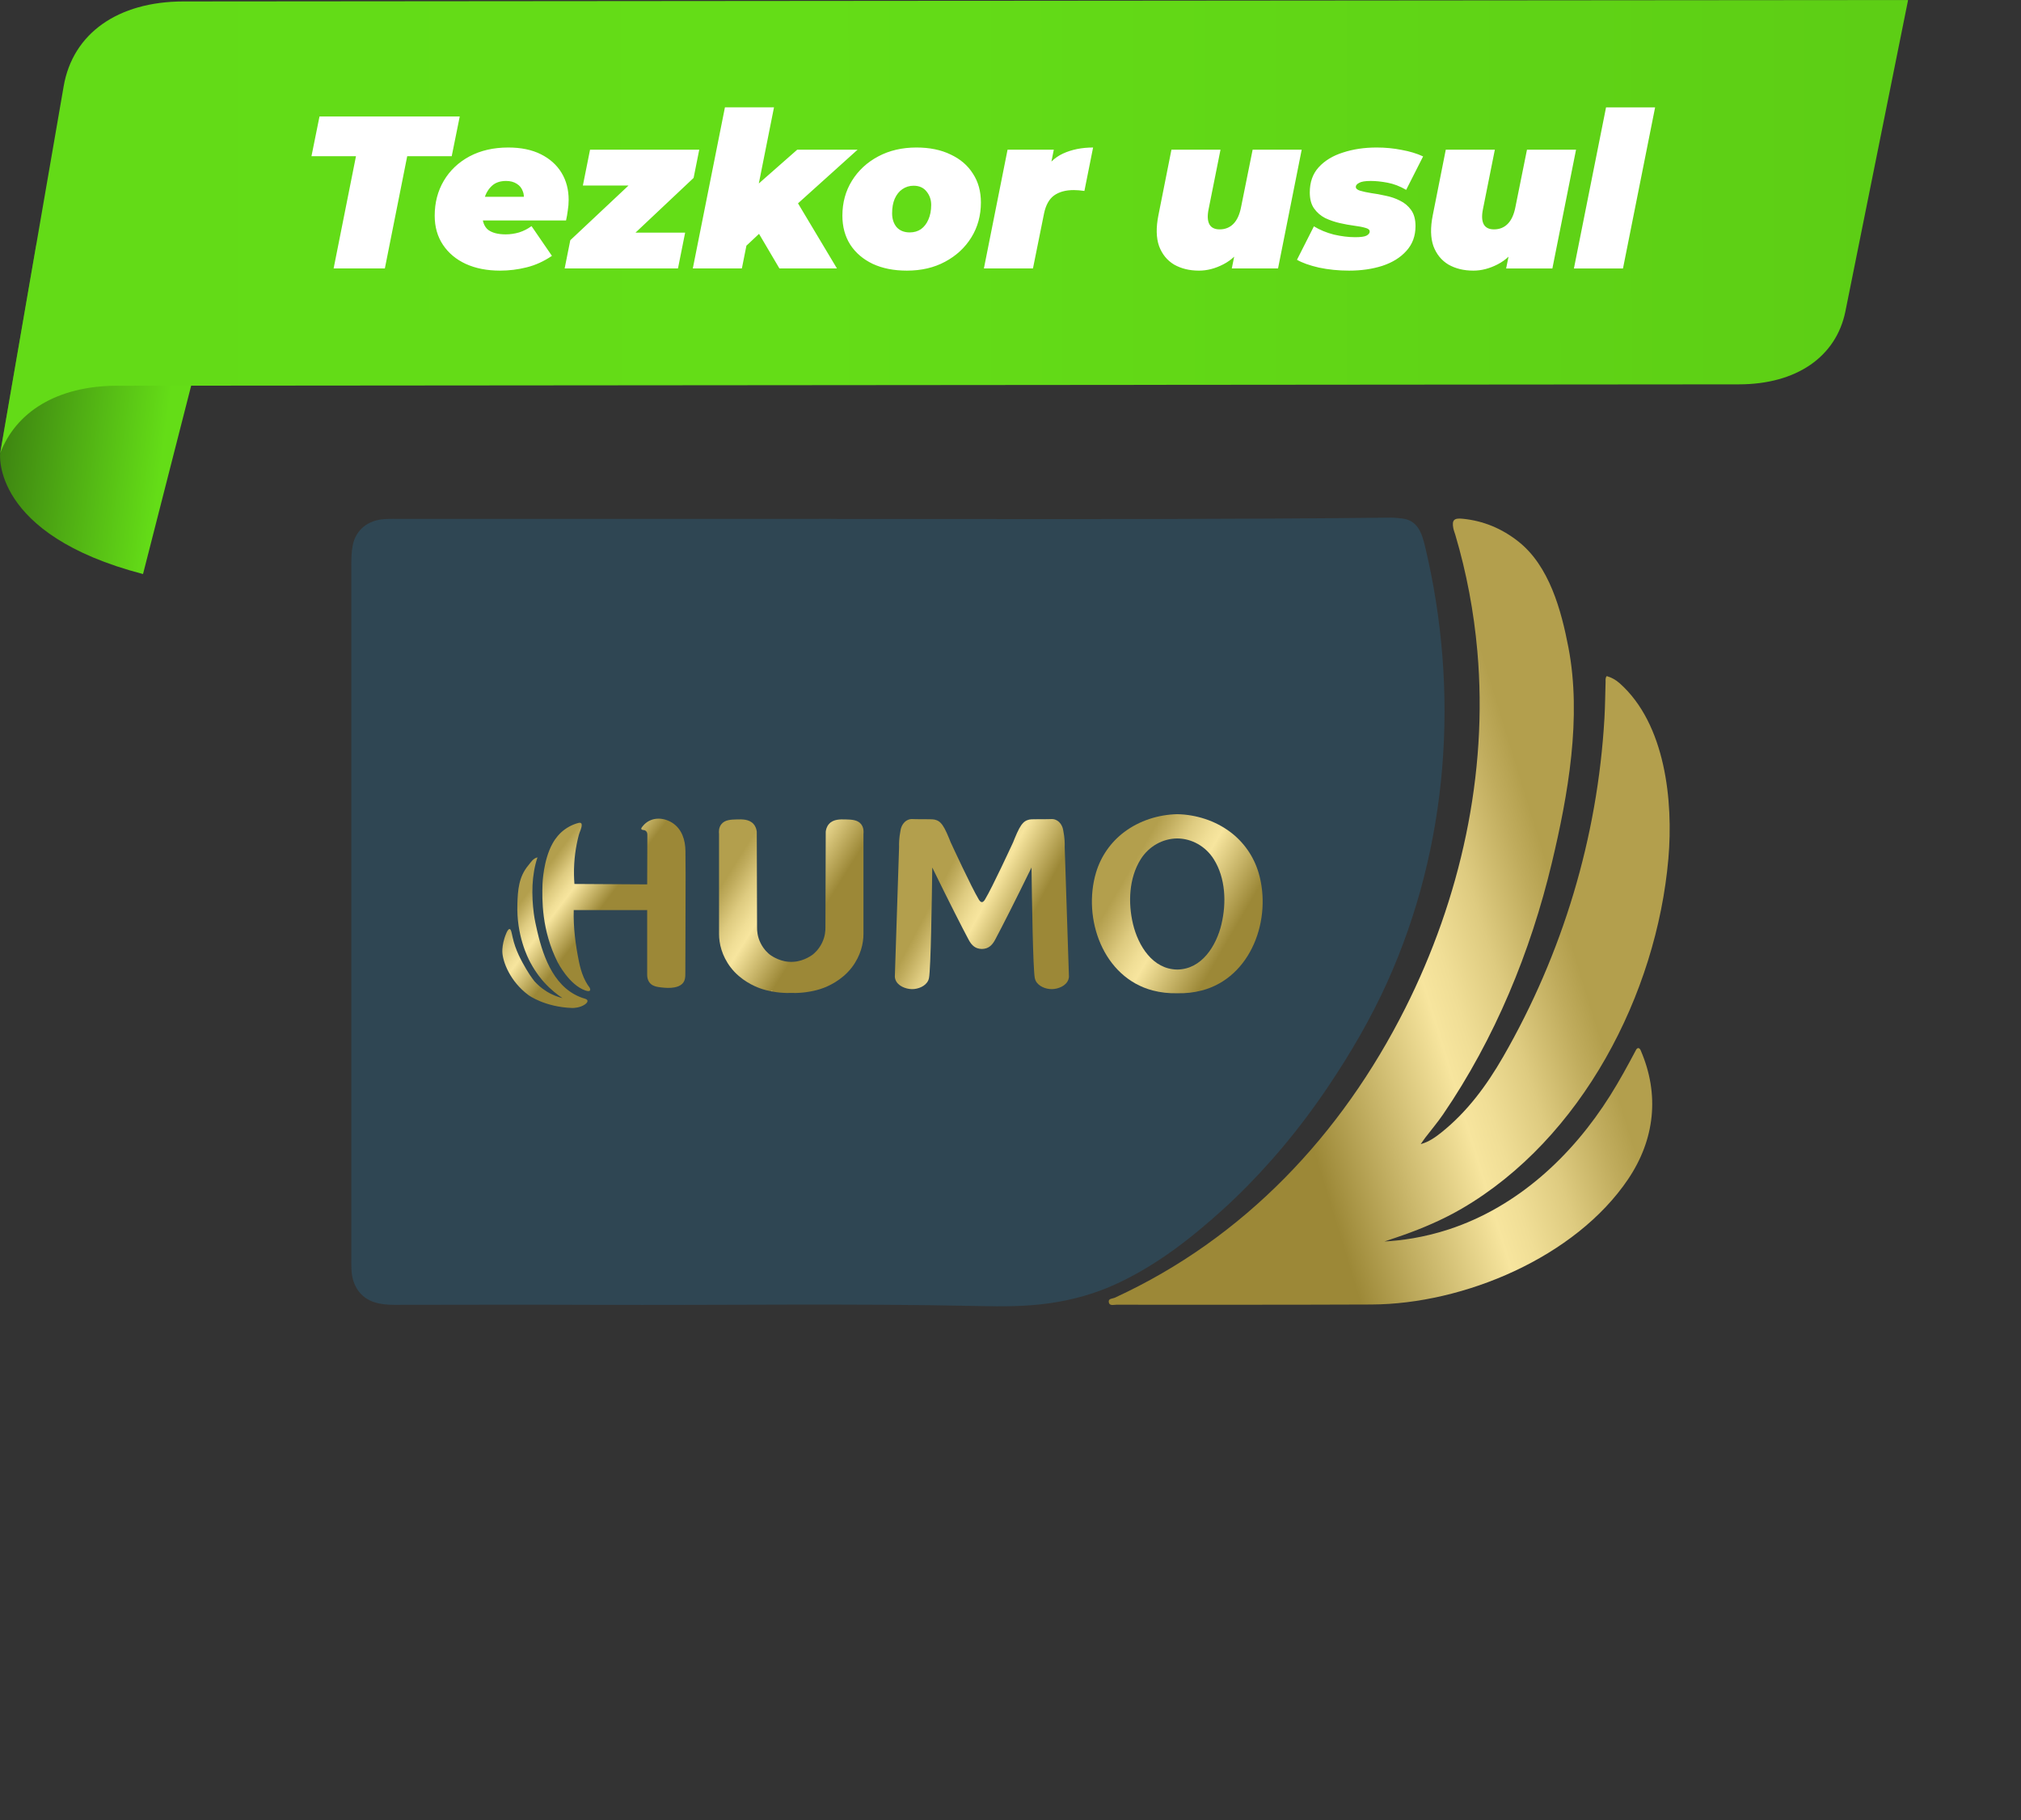 <svg width="512" height="461" viewBox="0 0 512 461" fill="none" xmlns="http://www.w3.org/2000/svg">
<rect x="0" y="0" width="512" height="461" fill="#333333" stroke="none"/>
<path d="M0.037 114.841C0.037 114.841 -2.3 135.384 36.233 145.404L53.389 78.294L9.154 62.155L0.037 114.841Z" fill="url(#paint0_linear_4612_582)"/>
<path d="M467.524 78.82C465.187 90.407 455.091 97.345 440.53 97.357L29.772 97.7C14.378 97.724 4.002 104.38 0.037 114.841L16.128 21.853C18.441 8.468 29.846 0.393 46.463 0.368L483.395 0.001L467.524 78.82Z" fill="url(#paint1_linear_4612_582)"/>
<path d="M84.518 68L90.183 39.565H78.908L80.943 29.5H116.473L114.438 39.565H103.163L97.498 68H84.518ZM126.682 68.55C123.382 68.55 120.485 67.982 117.992 66.845C115.535 65.709 113.61 64.095 112.217 62.005C110.824 59.915 110.127 57.459 110.127 54.635C110.127 51.335 110.897 48.384 112.437 45.78C113.977 43.177 116.14 41.124 118.927 39.62C121.75 38.117 125.032 37.365 128.772 37.365C131.999 37.365 134.749 37.934 137.022 39.07C139.295 40.207 141.037 41.765 142.247 43.745C143.457 45.725 144.062 48.017 144.062 50.62C144.062 51.537 143.989 52.435 143.842 53.315C143.732 54.195 143.585 55.039 143.402 55.845H120.027L121.182 49.85H137.682L132.512 51.445C132.805 50.272 132.787 49.282 132.457 48.475C132.164 47.632 131.65 46.99 130.917 46.55C130.184 46.074 129.285 45.835 128.222 45.835C126.719 45.835 125.527 46.239 124.647 47.045C123.767 47.852 123.125 48.897 122.722 50.18C122.355 51.464 122.172 52.802 122.172 54.195C122.172 56.065 122.667 57.404 123.657 58.21C124.684 58.98 126.169 59.365 128.112 59.365C129.249 59.365 130.385 59.2 131.522 58.87C132.659 58.504 133.704 57.972 134.657 57.275L139.827 64.81C137.774 66.204 135.629 67.175 133.392 67.725C131.192 68.275 128.955 68.55 126.682 68.55ZM143.047 68L144.477 60.85L163.452 43.03L165.267 46.99H147.667L149.482 37.915H177.147L175.717 45.065L156.797 62.885L154.927 58.925H173.572L171.757 68H143.047ZM187.34 63.875L190.09 48.365L201.97 37.915H217.26L200.65 52.875L193.445 58.155L187.34 63.875ZM175.515 68L183.655 27.19H196.085L187.945 68H175.515ZM197.46 68L191.3 57.55L200.155 48.145L212.035 68H197.46ZM229.747 68.55C226.447 68.55 223.568 67.982 221.112 66.845C218.655 65.672 216.748 64.04 215.392 61.95C214.072 59.86 213.412 57.422 213.412 54.635C213.412 51.335 214.218 48.384 215.832 45.78C217.445 43.177 219.663 41.124 222.487 39.62C225.31 38.117 228.537 37.365 232.167 37.365C235.503 37.365 238.382 37.952 240.802 39.125C243.258 40.262 245.147 41.875 246.467 43.965C247.823 46.019 248.502 48.457 248.502 51.28C248.502 54.58 247.695 57.532 246.082 60.135C244.468 62.739 242.25 64.792 239.427 66.295C236.64 67.799 233.413 68.55 229.747 68.55ZM230.462 58.87C231.562 58.87 232.515 58.595 233.322 58.045C234.128 57.459 234.752 56.652 235.192 55.625C235.668 54.562 235.907 53.315 235.907 51.885C235.907 50.602 235.522 49.484 234.752 48.53C233.982 47.54 232.882 47.045 231.452 47.045C230.388 47.045 229.435 47.339 228.592 47.925C227.785 48.475 227.143 49.282 226.667 50.345C226.227 51.372 226.007 52.6 226.007 54.03C226.007 55.46 226.392 56.634 227.162 57.55C227.968 58.43 229.068 58.87 230.462 58.87ZM249.26 68L255.255 37.915H266.97L265.265 46.44L264.11 44.02C265.356 41.637 267.08 39.932 269.28 38.905C271.516 37.879 274.065 37.365 276.925 37.365L274.725 48.365C274.211 48.292 273.735 48.237 273.295 48.2C272.891 48.164 272.47 48.145 272.03 48.145C269.976 48.145 268.308 48.604 267.025 49.52C265.778 50.437 264.935 51.959 264.495 54.085L261.69 68H249.26ZM303.757 68.55C301.337 68.55 299.229 68.037 297.432 67.01C295.672 65.947 294.407 64.389 293.637 62.335C292.904 60.245 292.849 57.642 293.472 54.525L296.772 37.915H309.202L306.177 53.04C305.847 54.69 305.92 55.955 306.397 56.835C306.874 57.679 307.735 58.1 308.982 58.1C310.375 58.1 311.53 57.642 312.447 56.725C313.4 55.772 314.06 54.324 314.427 52.38L317.342 37.915H329.772L323.777 68H312.062L313.767 59.585L315.197 61.895C313.767 64.205 312.007 65.892 309.917 66.955C307.864 68.019 305.81 68.55 303.757 68.55ZM341.775 68.55C339.099 68.55 336.55 68.294 334.13 67.78C331.747 67.23 329.895 66.57 328.575 65.8L332.865 57.33C334.369 58.247 336.055 58.944 337.925 59.42C339.832 59.86 341.629 60.08 343.315 60.08C344.709 60.08 345.662 59.952 346.175 59.695C346.725 59.402 347 59.054 347 58.65C347 58.21 346.634 57.899 345.9 57.715C345.167 57.495 344.214 57.312 343.04 57.165C341.904 57.019 340.694 56.799 339.41 56.505C338.127 56.212 336.899 55.79 335.725 55.24C334.589 54.654 333.654 53.847 332.92 52.82C332.187 51.794 331.82 50.437 331.82 48.75C331.82 46.147 332.572 44.02 334.075 42.37C335.615 40.684 337.669 39.437 340.235 38.63C342.802 37.787 345.644 37.365 348.76 37.365C350.96 37.365 353.069 37.567 355.085 37.97C357.139 38.337 358.954 38.887 360.53 39.62L356.24 48.09C354.664 47.174 353.087 46.569 351.51 46.275C349.97 45.982 348.559 45.835 347.275 45.835C345.845 45.835 344.855 46 344.305 46.33C343.755 46.624 343.48 46.954 343.48 47.32C343.48 47.76 343.847 48.09 344.58 48.31C345.314 48.53 346.249 48.732 347.385 48.915C348.522 49.062 349.732 49.282 351.015 49.575C352.335 49.832 353.564 50.254 354.7 50.84C355.837 51.39 356.772 52.179 357.505 53.205C358.239 54.232 358.605 55.589 358.605 57.275C358.605 59.769 357.835 61.859 356.295 63.545C354.792 65.232 352.757 66.497 350.19 67.34C347.66 68.147 344.855 68.55 341.775 68.55ZM373.259 68.55C370.839 68.55 368.731 68.037 366.934 67.01C365.174 65.947 363.909 64.389 363.139 62.335C362.406 60.245 362.351 57.642 362.974 54.525L366.274 37.915L378.704 37.916L375.679 53.041C375.349 54.691 375.422 55.956 375.899 56.836C376.376 57.679 377.237 58.1 378.484 58.1C379.877 58.1 381.032 57.642 381.949 56.725C382.902 55.772 383.562 54.324 383.929 52.38L386.844 37.916H399.274L393.279 68.001H381.564L383.269 59.586L384.699 61.895C383.269 64.206 381.509 65.892 379.419 66.956C377.366 68.019 375.312 68.55 373.259 68.55ZM398.737 68.001L406.877 27.191H419.307L411.167 68.001H398.737Z" fill="white"/>
<path d="M210.505 131.446C247.614 131.446 284.72 131.577 321.824 131.359C332.012 131.298 342.202 131.242 352.393 131.116C353.262 131.103 354.123 131.229 354.988 131.307C359.13 131.668 360.209 134.981 361.038 138.471C369.802 175.175 367.021 214.264 351.449 248.784C347.298 257.988 342.229 266.656 336.626 275.011C332.221 281.58 327.423 287.853 322.171 293.791C318.254 298.22 314.137 302.45 309.768 306.402C301.548 313.84 292.824 320.626 282.651 325.286C277.256 327.76 271.6 329.307 265.714 330.133C259.845 330.959 253.951 330.95 248.065 330.82C215.531 330.116 182.997 330.663 150.463 330.515C133.621 330.442 116.776 330.498 99.936 330.515C98.175 330.515 96.441 330.377 94.78 329.833C91.328 328.712 89.237 325.686 89.042 321.674C88.985 320.535 89.002 319.391 89.002 318.252C89.002 259.875 89.002 201.496 89.002 143.123C89.002 141.454 89.037 139.797 89.363 138.123C90.15 134.12 93.332 131.733 97.371 131.49C98.775 131.403 100.188 131.442 101.596 131.442C137.899 131.442 174.199 131.442 210.502 131.434L210.505 131.446Z" fill="#2F4653"/>
<path d="M359.935 289.801C361.956 289.252 363.6 288.096 365.143 286.862C371.729 281.601 376.624 274.946 380.801 267.695C395.86 241.542 404.729 212.2 406.468 181.925C406.646 178.844 406.663 175.77 406.759 172.692C406.772 172.236 406.654 171.749 407.054 171.253C408.25 171.602 409.328 172.188 410.301 173.049C421.957 183.378 423.93 202.991 422.669 217.49C419.678 251.81 400.729 288.44 370.303 306.159C369.604 306.567 368.895 306.963 368.178 307.346C363.479 309.854 358.596 311.823 353.571 313.51C352.623 313.827 351.676 314.149 350.737 314.466C354.879 314.235 360.609 313.513 367.1 311.38C384.453 305.676 398.277 292.805 407.876 277.567C410.237 273.82 412.354 269.942 414.423 266.03C414.548 265.795 414.674 265.548 414.996 265.478C415.379 265.487 415.536 265.791 415.666 266.091C420.487 277.228 419.243 288.648 412.449 298.712C399.073 318.513 370.807 330.333 347.433 330.429C325.889 330.516 304.348 330.49 282.804 330.485C282.125 330.485 281.095 330.842 280.908 329.885C280.708 328.868 281.808 328.99 282.438 328.703C315.125 313.674 339.856 287.457 355.975 255.44C369.981 227.619 377.02 196.128 374.276 164.985C373.399 155.008 371.547 145.114 368.699 135.511C368.529 134.933 368.29 134.368 368.178 133.777C367.787 131.707 368.399 131.185 370.517 131.394C375.806 131.912 380.476 133.872 384.636 137.146C392.509 143.34 395.53 154.574 397.347 164.016C400.746 181.699 397.273 201.288 393.139 218.589C387.762 241.108 378.684 263.113 365.595 282.262C364.201 284.305 362.587 286.196 361.087 288.162C360.683 288.692 360.317 289.248 359.935 289.791V289.801Z" fill="url(#paint2_linear_4612_582)"/>
<path d="M173.65 215.542C173.615 212.764 172.754 209.969 170.303 208.408C167.917 206.892 164.743 206.922 162.865 209.23C162.713 209.417 162.387 209.735 162.482 210.008C162.578 210.282 163.169 210.216 163.417 210.343C163.843 210.556 164.013 210.982 164 211.438C163.982 211.968 163.978 217.033 163.956 224.015C157.814 223.98 151.667 223.941 145.524 223.906C145.406 222.38 145.364 220.667 145.472 218.807C145.572 217.09 145.794 215.381 146.128 213.695C146.276 212.956 146.445 212.221 146.637 211.495C146.845 210.695 147.423 209.713 147.363 208.874C147.354 208.761 147.328 208.647 147.259 208.56C147.093 208.357 146.776 208.391 146.524 208.457C144.959 208.856 143.437 209.691 142.237 210.774C141.868 211.104 140.881 212.043 139.99 213.643C137.625 217.877 137.439 223.876 137.439 223.876C137.317 227.753 137.164 235.613 141.298 243.773C141.298 243.773 144.194 249.494 148.337 250.902C149.154 251.18 149.376 250.997 149.445 250.902C149.767 250.489 149.076 249.776 148.872 249.458C148.493 248.876 148.172 248.259 147.893 247.62C147.32 246.302 146.937 244.907 146.654 243.503C145.789 239.225 145.228 234.896 145.35 230.527H163.956V246.946C163.956 248.033 164.4 249.081 165.403 249.594C166.009 249.902 166.695 250.011 167.368 250.094C168.547 250.241 169.751 250.319 170.915 250.094C171.598 249.964 172.281 249.715 172.79 249.242C173.612 248.481 173.623 247.446 173.623 246.408C173.623 238.161 173.703 229.914 173.689 221.667C173.689 219.619 173.672 217.577 173.65 215.53V215.542Z" fill="url(#paint3_linear_4612_582)"/>
<path d="M148.158 252.961C140.652 250.766 137.721 242.811 136.117 235.912C135.769 234.408 135.435 232.926 135.235 231.391C134.635 226.753 134.661 221.654 136.165 217.176C135.017 217.432 134.5 218.419 133.83 219.218C131.383 222.14 131.191 225.552 131.074 228.944C130.796 236.907 133.705 242.571 134.352 243.789C135.813 246.524 137.404 248.324 137.874 248.841C139.543 250.688 141.221 251.971 142.508 252.823C141.486 252.571 140.043 252.097 138.499 251.144C137.069 250.262 136.047 249.279 135.378 248.528C134.408 247.289 133.727 246.197 133.283 245.424C132.088 243.355 130.6 240.777 129.844 237.321C129.631 236.352 129.488 235.365 129.105 235.325C128.553 235.268 127.932 237.233 127.797 237.655C127.362 239.025 127.253 240.29 127.258 240.96C127.288 243.568 129.244 248.641 133.917 252.083C133.917 252.083 138.004 255.092 144.994 255.322C145.281 255.331 146.972 255.291 148.228 254.391C148.846 253.949 149.255 253.271 148.158 252.953V252.961Z" fill="url(#paint4_linear_4612_582)"/>
<path d="M136.173 217.15C136.173 217.15 136.169 217.168 136.164 217.177C136.173 217.177 136.182 217.172 136.191 217.168L136.173 217.15Z" fill="url(#paint5_linear_4612_582)"/>
<path d="M136.173 217.149L136.195 217.171L136.282 217.05L136.173 217.149Z" fill="url(#paint6_linear_4612_582)"/>
<path d="M269.731 214.572C269.762 213.615 269.731 212.199 269.388 210.495C269.353 210.312 269.31 209.877 269.089 209.373C268.97 209.099 268.64 208.373 267.87 207.878C267.458 207.617 266.997 207.46 266.511 207.464C266.171 207.464 265.831 207.49 265.498 207.49C265.028 207.49 264.558 207.504 264.089 207.508C263.175 207.517 262.263 207.495 261.355 207.529C260.537 207.559 259.772 207.838 259.189 208.451C258.498 209.177 257.947 210.212 257.033 212.429C256.881 212.794 256.759 213.107 256.677 213.32C256.329 214.072 251.421 224.714 249.565 227.792C249.43 228.023 249.126 228.513 248.752 228.496C248.374 228.513 248.074 228.023 247.939 227.792C246.087 224.71 241.175 214.072 240.828 213.32C240.745 213.107 240.623 212.798 240.47 212.429C239.558 210.212 239.005 209.177 238.314 208.451C237.736 207.838 236.972 207.559 236.15 207.529C235.236 207.499 234.324 207.517 233.416 207.508C232.946 207.508 232.476 207.495 232.007 207.49C231.667 207.49 231.328 207.469 230.994 207.464C230.507 207.464 230.051 207.617 229.633 207.878C228.864 208.373 228.533 209.099 228.416 209.373C228.194 209.877 228.15 210.312 228.116 210.495C227.777 212.203 227.742 213.62 227.772 214.572C227.416 225.523 227.06 236.465 226.699 247.415C226.711 247.598 226.747 247.849 226.846 248.132C227.407 249.736 229.442 250.524 231.007 250.545C232.589 250.566 234.48 249.815 235.15 248.362C235.158 248.345 235.28 248.063 235.345 247.749C235.811 245.519 236.08 227.562 236.18 219.741C240.466 228.522 243.818 235.087 245.37 237.982C245.683 238.577 246.356 239.773 247.595 240.182C247.953 240.303 248.347 240.368 248.752 240.373C249.156 240.373 249.552 240.303 249.908 240.182C251.147 239.773 251.817 238.577 252.134 237.982C253.681 235.087 257.038 228.522 261.324 219.741C261.424 227.565 261.694 245.519 262.159 247.749C262.224 248.063 262.346 248.345 262.354 248.362C263.023 249.815 264.914 250.566 266.497 250.545C268.066 250.524 270.097 249.736 270.658 248.132C270.758 247.849 270.792 247.598 270.806 247.415C270.448 236.465 270.092 225.523 269.731 214.572Z" fill="url(#paint7_linear_4612_582)"/>
<path d="M193.382 240.49C193.478 240.504 193.573 240.521 193.66 240.547C193.66 240.556 193.66 240.559 193.652 240.568C193.577 240.69 193.326 240.62 193.382 240.49Z" fill="white"/>
<path d="M218.161 208.769C217.271 207.643 215.748 207.6 214.284 207.56C212.897 207.522 211.132 207.474 210.028 208.699C209.415 209.383 209.246 210.186 209.194 210.673C209.167 218.754 209.141 226.831 209.115 234.913C209.128 235.704 209.05 237.195 208.249 238.834C207.407 240.564 206.21 241.547 205.907 241.786C205.907 241.786 203.872 243.394 201.212 243.608C200.946 243.629 200.664 243.638 200.664 243.638C200.594 243.638 200.525 243.638 200.455 243.642C200.385 243.642 200.316 243.642 200.246 243.638C200.246 243.638 199.968 243.629 199.699 243.608C197.038 243.389 195.004 241.786 195.004 241.786C194.695 241.542 193.504 240.564 192.661 238.834C191.861 237.195 191.782 235.704 191.796 234.913C191.77 226.831 191.744 218.754 191.718 210.673C191.665 210.186 191.501 209.383 190.882 208.699C189.779 207.474 188.014 207.522 186.627 207.56C185.166 207.6 183.64 207.643 182.749 208.769C182.049 209.652 182.106 210.743 182.162 211.217V236.586C182.162 238.947 182.84 242.072 185.106 245.042C187.648 248.376 191.261 249.863 192.374 250.275C194.63 251.114 196.851 251.35 197.53 251.414C198.708 251.532 199.712 251.537 200.455 251.514C201.199 251.537 202.203 251.532 203.381 251.414C204.059 251.345 206.28 251.111 208.537 250.275C209.649 249.863 213.263 248.376 215.805 245.042C218.065 242.072 218.749 238.947 218.749 236.586V211.217C218.804 210.743 218.861 209.652 218.161 208.769Z" fill="url(#paint8_linear_4612_582)"/>
<path d="M195.457 250.962C195.534 250.976 195.608 250.996 195.678 251.027L195.551 251.105L195.46 250.962H195.457Z" fill="white"/>
<path d="M318.823 220.975C317.597 216.901 315.093 213.312 311.694 210.756C307.838 207.86 303.056 206.343 298.253 206.229C293.449 206.343 288.667 207.86 284.812 210.756C281.408 213.312 278.903 216.901 277.681 220.975C274.183 232.669 279.447 247.588 292.045 250.888C294.079 251.418 296.17 251.645 298.253 251.588C300.339 251.645 302.43 251.418 304.461 250.888C317.059 247.588 322.323 232.669 318.823 220.975ZM309.468 234.029C308.151 239.568 304.473 245.52 298.248 245.585C292.023 245.52 288.345 239.568 287.028 234.029C285.759 228.696 285.994 222.415 288.98 217.654C291.05 214.355 294.57 212.403 298.244 212.377C301.922 212.403 305.439 214.359 307.508 217.654C310.495 222.415 310.729 228.696 309.459 234.029H309.468Z" fill="url(#paint9_linear_4612_582)"/>
<defs>
<linearGradient id="paint0_linear_4612_582" x1="40.657" y1="119.712" x2="-5.45" y2="113.691" gradientUnits="userSpaceOnUse">
<stop stop-color="#64DD17"/>
<stop offset="0.899" stop-color="#3D8311"/>
</linearGradient>
<linearGradient id="paint1_linear_4612_582" x1="11.679" y1="58.08" x2="476.491" y2="57.512" gradientUnits="userSpaceOnUse">
<stop stop-color="#63DB17"/>
<stop offset="0.418" stop-color="#64DD17"/>
<stop offset="1" stop-color="#5DCE15"/>
</linearGradient>
<linearGradient id="paint2_linear_4612_582" x1="265.119" y1="261.304" x2="426.929" y2="211.634" gradientUnits="userSpaceOnUse">
<stop offset="0.33" stop-color="#9C8837"/>
<stop offset="0.56" stop-color="#F7E59E"/>
<stop offset="0.6" stop-color="#F0DE96"/>
<stop offset="0.67" stop-color="#DECB80"/>
<stop offset="0.75" stop-color="#C0AC5D"/>
<stop offset="0.79" stop-color="#B39F4D"/>
</linearGradient>
<linearGradient id="paint3_linear_4612_582" x1="164.747" y1="233.983" x2="134.947" y2="211.434" gradientUnits="userSpaceOnUse">
<stop offset="0.33" stop-color="#9C8837"/>
<stop offset="0.56" stop-color="#F7E59E"/>
<stop offset="0.6" stop-color="#F0DE96"/>
<stop offset="0.67" stop-color="#DECB80"/>
<stop offset="0.75" stop-color="#C0AC5D"/>
<stop offset="0.79" stop-color="#B39F4D"/>
</linearGradient>
<linearGradient id="paint4_linear_4612_582" x1="153.614" y1="248.689" x2="123.815" y2="226.14" gradientUnits="userSpaceOnUse">
<stop offset="0.33" stop-color="#9C8837"/>
<stop offset="0.56" stop-color="#F7E59E"/>
<stop offset="0.6" stop-color="#F0DE96"/>
<stop offset="0.67" stop-color="#DECB80"/>
<stop offset="0.75" stop-color="#C0AC5D"/>
<stop offset="0.79" stop-color="#B39F4D"/>
</linearGradient>
<linearGradient id="paint5_linear_4612_582" x1="163.473" y1="237.822" x2="132.501" y2="214.375" gradientUnits="userSpaceOnUse">
<stop offset="0.33" stop-color="#9C8837"/>
<stop offset="0.56" stop-color="#F7E59E"/>
<stop offset="0.6" stop-color="#F0DE96"/>
<stop offset="0.67" stop-color="#DECB80"/>
<stop offset="0.75" stop-color="#C0AC5D"/>
<stop offset="0.79" stop-color="#B39F4D"/>
</linearGradient>
<linearGradient id="paint6_linear_4612_582" x1="162.346" y1="236.87" x2="132.705" y2="214.434" gradientUnits="userSpaceOnUse">
<stop offset="0.33" stop-color="#9C8837"/>
<stop offset="0.56" stop-color="#F7E59E"/>
<stop offset="0.6" stop-color="#F0DE96"/>
<stop offset="0.67" stop-color="#DECB80"/>
<stop offset="0.75" stop-color="#C0AC5D"/>
<stop offset="0.79" stop-color="#B39F4D"/>
</linearGradient>
<linearGradient id="paint7_linear_4612_582" x1="275.139" y1="243.181" x2="228.829" y2="218.62" gradientUnits="userSpaceOnUse">
<stop offset="0.33" stop-color="#9C8837"/>
<stop offset="0.56" stop-color="#F7E59E"/>
<stop offset="0.6" stop-color="#F0DE96"/>
<stop offset="0.67" stop-color="#DECB80"/>
<stop offset="0.75" stop-color="#C0AC5D"/>
<stop offset="0.79" stop-color="#B39F4D"/>
</linearGradient>
<linearGradient id="paint8_linear_4612_582" x1="223.257" y1="240.908" x2="176.946" y2="211.912" gradientUnits="userSpaceOnUse">
<stop offset="0.33" stop-color="#9C8837"/>
<stop offset="0.56" stop-color="#F7E59E"/>
<stop offset="0.6" stop-color="#F0DE96"/>
<stop offset="0.67" stop-color="#DECB80"/>
<stop offset="0.75" stop-color="#C0AC5D"/>
<stop offset="0.79" stop-color="#B39F4D"/>
</linearGradient>
<linearGradient id="paint9_linear_4612_582" x1="330.917" y1="247.993" x2="273.334" y2="214.572" gradientUnits="userSpaceOnUse">
<stop offset="0.33" stop-color="#9C8837"/>
<stop offset="0.56" stop-color="#F7E59E"/>
<stop offset="0.6" stop-color="#F0DE96"/>
<stop offset="0.67" stop-color="#DECB80"/>
<stop offset="0.75" stop-color="#C0AC5D"/>
<stop offset="0.79" stop-color="#B39F4D"/>
</linearGradient>
</defs>
</svg>
